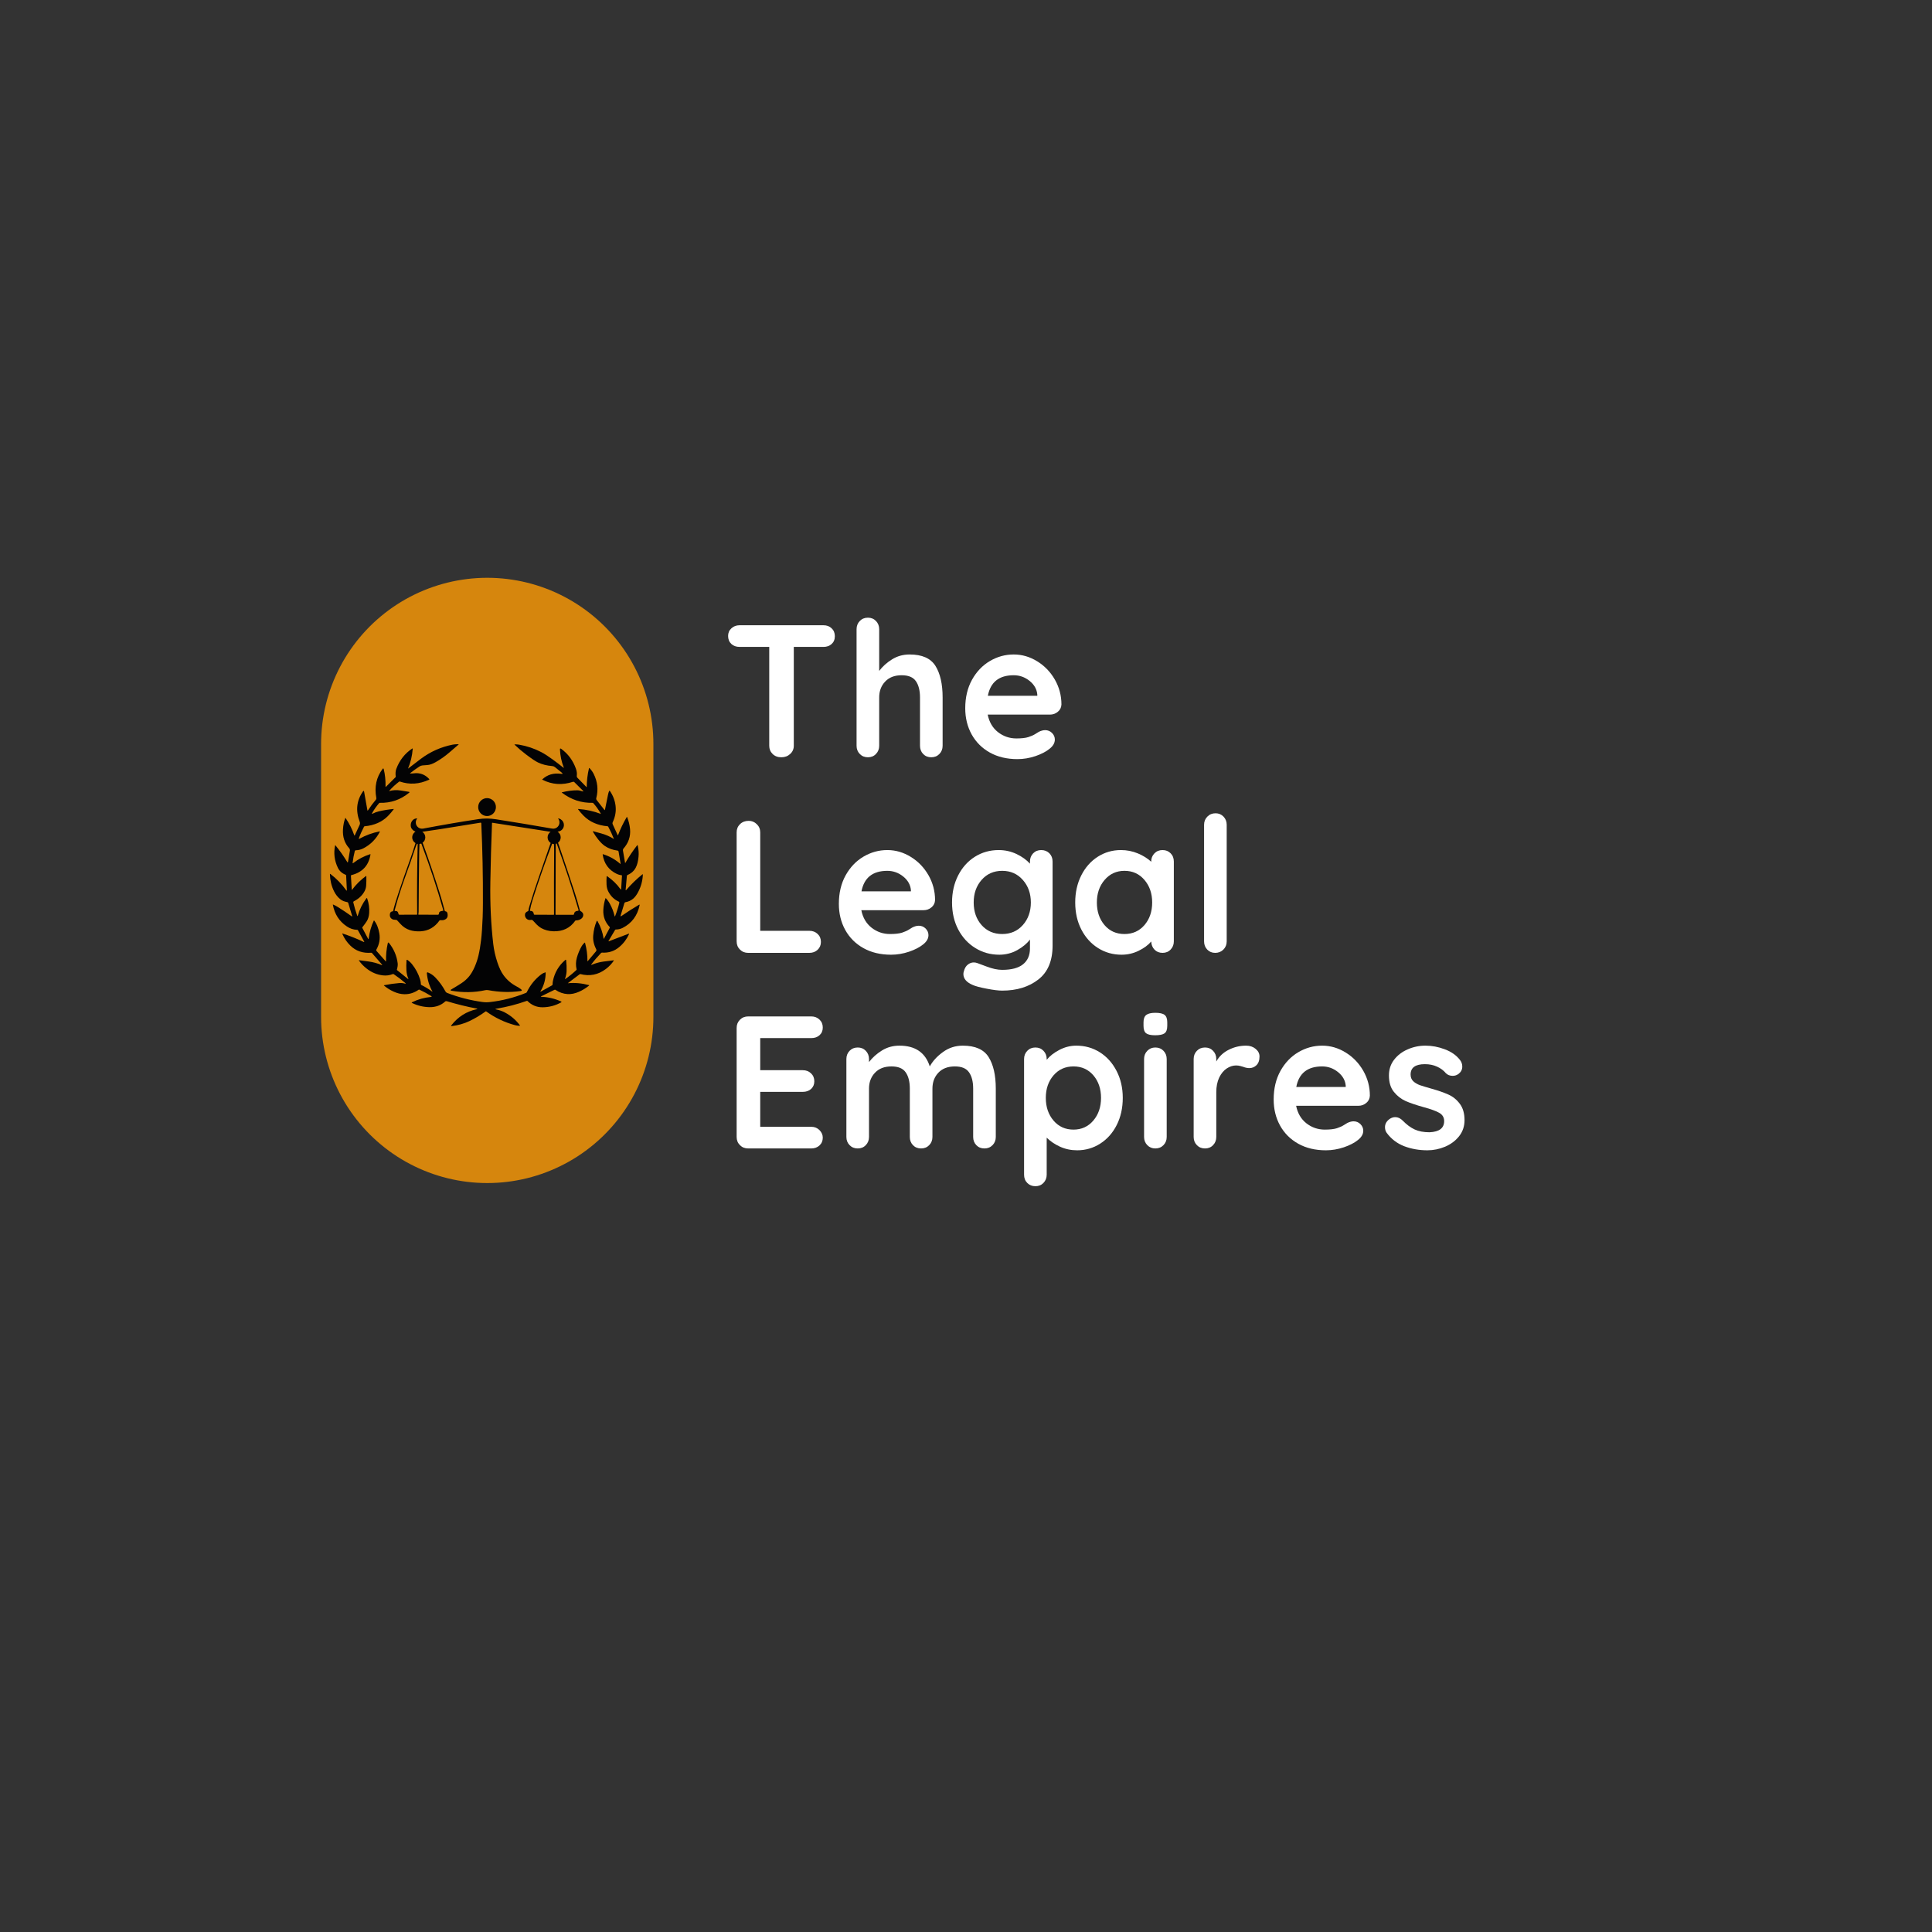 <svg xmlns="http://www.w3.org/2000/svg" xmlns:xlink="http://www.w3.org/1999/xlink" width="500" zoomAndPan="magnify" viewBox="0 0 375 375" height="500" preserveAspectRatio="xMidYMid meet" version="1.0"><rect x="0" y="0" width="375" height="375" fill="#333333" stroke="none"/><defs><g/><clipPath id="e0ada59f94"><path d="M 64.035 144.441 L 124.785 144.441 L 124.785 199.191 L 64.035 199.191 Z M 64.035 144.441 " clip-rule="nonzero"/></clipPath></defs><path stroke-linecap="round" transform="matrix(0, -0.75, 0.75, 0, 62.324, 229.628)" fill="none" stroke-linejoin="miter" d="M 42.998 43 L 113.639 43 " stroke="#d6860d" stroke-width="86" stroke-opacity="1" stroke-miterlimit="4"/><g clip-path="url(#e0ada59f94)"><path fill="#030304" d="M 121.199 175.285 C 121.227 175.199 121.293 175.137 121.379 175.121 C 121.965 175.023 122.48 174.789 122.914 174.418 C 123.262 174.121 123.59 173.68 123.891 173.094 C 124.43 172.059 124.727 170.949 124.777 169.758 C 124.785 169.676 124.754 169.66 124.688 169.711 C 123.566 170.613 122.527 171.621 121.57 172.73 C 121.469 172.848 121.426 172.828 121.441 172.676 L 121.676 170.008 C 121.684 169.93 121.73 169.863 121.805 169.832 C 122.551 169.512 123.094 169.02 123.426 168.355 C 123.688 167.844 123.855 167.164 123.938 166.316 C 124.008 165.598 123.957 164.867 123.789 164.133 C 123.762 164.023 123.715 164.012 123.648 164.102 C 122.816 165.172 122.059 166.305 121.371 167.496 C 121.352 167.531 121.336 167.531 121.328 167.484 L 120.91 165.07 C 120.887 164.941 120.926 164.812 121.008 164.719 C 121.996 163.613 122.422 162.352 122.293 160.93 C 122.223 160.16 122.035 159.383 121.73 158.598 C 121.707 158.543 121.68 158.543 121.652 158.59 C 120.977 159.727 120.414 160.895 119.965 162.098 C 119.941 162.16 119.918 162.16 119.891 162.102 L 118.93 160.004 C 118.867 159.859 118.867 159.715 118.934 159.574 C 119.422 158.535 119.605 157.488 119.484 156.438 C 119.367 155.395 119 154.43 118.391 153.543 C 118.328 153.449 118.273 153.457 118.227 153.559 C 118.137 153.758 118.062 154 118.012 154.273 C 117.832 155.211 117.633 156.184 117.418 157.191 C 117.402 157.262 117.371 157.27 117.328 157.215 L 115.824 155.301 C 115.73 155.18 115.703 155.051 115.738 154.91 C 116.16 153.289 115.988 151.723 115.23 150.211 C 115.02 149.793 114.746 149.418 114.418 149.09 C 114.371 149.043 114.34 149.051 114.324 149.113 C 114.039 150.309 113.895 151.516 113.883 152.742 C 113.883 152.789 113.863 152.797 113.832 152.762 L 112.094 150.984 C 111.977 150.867 111.934 150.723 111.957 150.555 C 112.016 150.141 111.957 149.688 111.781 149.195 C 111.207 147.594 110.258 146.312 108.93 145.352 C 108.758 145.227 108.68 145.273 108.688 145.484 C 108.746 146.703 108.992 147.867 109.426 148.969 C 109.457 149.059 109.438 149.074 109.363 149.012 C 108.672 148.457 107.969 147.922 107.262 147.406 C 106.395 146.77 105.656 146.297 105.043 145.977 C 103.688 145.273 102.25 144.793 100.727 144.535 C 100.453 144.488 100.18 144.473 99.906 144.484 C 99.848 144.488 99.844 144.508 99.883 144.547 C 100.598 145.23 101.348 145.871 102.133 146.461 C 103.168 147.246 103.93 147.754 104.406 147.984 C 105.219 148.379 106.145 148.613 107.184 148.691 C 107.387 148.707 107.562 148.773 107.711 148.895 L 109.02 149.953 C 109.281 150.164 109.246 150.246 108.914 150.199 C 107.477 149.992 106.258 150.348 105.262 151.27 C 105.258 151.273 105.254 151.281 105.254 151.285 C 105.242 151.309 105.25 151.336 105.273 151.348 C 107.164 152.301 109.145 152.434 111.211 151.746 C 111.301 151.715 111.402 151.734 111.469 151.801 L 113.141 153.465 C 113.281 153.605 113.258 153.648 113.066 153.594 C 112.891 153.547 112.727 153.5 112.562 153.461 C 112.391 153.418 112.219 153.395 112.051 153.395 C 111.09 153.395 110.102 153.527 109.082 153.785 C 109.023 153.797 109.016 153.824 109.066 153.859 C 110.871 155.223 112.859 155.879 115.035 155.828 C 115.078 155.828 115.121 155.844 115.148 155.879 C 115.711 156.508 116.199 157.195 116.617 157.934 C 116.637 157.977 116.629 157.988 116.586 157.969 C 115.195 157.441 113.758 157.129 112.273 157.027 C 112.191 157.023 112.176 157.051 112.223 157.117 C 112.535 157.535 112.883 157.934 113.258 158.316 C 114.434 159.516 115.992 160.203 117.934 160.379 C 117.984 160.383 118.027 160.414 118.055 160.457 C 118.477 161.23 118.84 162.012 119.145 162.793 C 119.16 162.836 119.148 162.844 119.109 162.82 C 118.363 162.355 117.562 162.004 116.715 161.773 C 116.203 161.629 115.695 161.492 115.195 161.359 C 115.074 161.328 115.043 161.367 115.109 161.477 C 115.414 161.996 115.754 162.492 116.125 162.957 C 116.566 163.508 116.992 163.922 117.398 164.199 C 118.102 164.68 118.93 164.98 119.875 165.102 C 119.973 165.113 120.047 165.184 120.062 165.273 L 120.457 167.617 C 120.469 167.699 120.445 167.715 120.379 167.66 C 119.395 166.801 118.277 166.18 117.031 165.797 C 117.023 165.797 117.02 165.793 117.012 165.797 C 116.988 165.801 116.973 165.82 116.977 165.844 C 117.23 167.617 118.152 168.883 119.746 169.637 C 120.02 169.77 120.328 169.852 120.664 169.887 C 120.703 169.887 120.73 169.922 120.727 169.961 L 120.57 172.52 C 120.562 172.684 120.512 172.699 120.418 172.566 C 119.738 171.613 118.883 170.785 117.852 170.074 C 117.84 170.07 117.828 170.062 117.816 170.062 C 117.781 170.062 117.75 170.09 117.746 170.125 C 117.707 170.633 117.703 171.16 117.73 171.711 C 117.758 172.203 117.867 172.637 118.059 173.016 C 118.527 173.934 119.203 174.598 120.094 175.004 C 120.184 175.047 120.23 175.148 120.207 175.246 C 119.996 176.117 119.73 176.965 119.406 177.785 C 119.355 177.914 119.316 177.914 119.285 177.777 C 119.105 176.996 118.812 176.227 118.402 175.469 C 118.137 174.984 117.867 174.609 117.59 174.348 C 117.586 174.344 117.578 174.34 117.57 174.336 C 117.547 174.332 117.523 174.344 117.516 174.367 C 117.277 175.098 117.141 175.848 117.105 176.617 C 117.043 177.895 117.449 178.992 118.316 179.906 C 118.367 179.961 118.379 180.035 118.348 180.098 L 117.23 182.191 C 117.195 182.254 117.172 182.25 117.164 182.18 C 116.965 180.965 116.578 179.848 115.996 178.828 C 115.922 178.695 115.855 178.699 115.793 178.84 C 115.441 179.672 115.227 180.578 115.145 181.559 C 115.066 182.465 115.254 183.348 115.707 184.203 C 115.797 184.375 115.785 184.527 115.672 184.664 L 114.07 186.57 C 114.035 186.613 114.02 186.605 114.02 186.547 C 114.035 185.375 113.879 184.195 113.555 183.004 C 113.555 182.996 113.551 182.988 113.543 182.98 C 113.52 182.957 113.484 182.953 113.461 182.977 C 113.227 183.188 113.047 183.402 112.918 183.625 C 112.504 184.344 112.184 185.105 111.961 185.906 C 111.754 186.652 111.738 187.402 111.918 188.156 C 111.93 188.199 111.918 188.242 111.887 188.27 C 111.195 188.922 110.48 189.5 109.738 190.016 C 109.664 190.066 109.645 190.051 109.676 189.965 C 109.855 189.461 109.957 188.973 109.973 188.5 C 110 187.797 109.969 187.094 109.887 186.395 C 109.871 186.273 109.816 186.25 109.727 186.328 C 108.457 187.406 107.656 188.77 107.32 190.414 C 107.281 190.59 107.262 190.82 107.25 191.098 C 107.246 191.164 107.211 191.223 107.16 191.25 L 104.965 192.473 C 104.871 192.527 104.852 192.504 104.906 192.41 C 105.578 191.297 105.914 190.09 105.914 188.785 C 105.914 188.781 105.914 188.773 105.914 188.77 C 105.902 188.738 105.875 188.723 105.848 188.734 C 105.559 188.816 105.289 188.949 105.047 189.133 C 103.863 190.031 102.934 191.18 102.254 192.574 C 102.223 192.641 102.172 192.688 102.105 192.715 C 99.812 193.641 97.473 194.234 95.09 194.5 C 94.602 194.559 94.113 194.551 93.621 194.484 C 91.277 194.16 89 193.574 86.793 192.727 C 86.645 192.668 86.535 192.57 86.461 192.43 C 85.926 191.434 85.273 190.531 84.492 189.719 C 84.082 189.289 83.598 188.965 83.039 188.738 C 83.016 188.73 82.996 188.73 82.973 188.73 C 82.898 188.738 82.844 188.805 82.852 188.883 C 82.965 190.18 83.32 191.355 83.914 192.414 C 83.965 192.504 83.949 192.52 83.867 192.457 C 83.246 191.992 82.547 191.562 81.77 191.18 C 81.73 191.156 81.703 191.113 81.699 191.07 C 81.691 190.734 81.637 190.41 81.543 190.102 C 81.203 189.012 80.68 188.023 79.969 187.141 C 79.699 186.809 79.395 186.535 79.059 186.312 C 79.043 186.305 79.027 186.301 79.012 186.297 C 78.957 186.293 78.91 186.336 78.906 186.391 C 78.852 187.082 78.848 187.746 78.887 188.391 C 78.922 188.922 79.039 189.43 79.242 189.918 C 79.301 190.055 79.273 190.078 79.156 189.988 L 77.07 188.301 C 77.039 188.277 77.027 188.234 77.039 188.191 C 77.18 187.688 77.23 187.281 77.191 186.977 C 77.008 185.52 76.445 184.207 75.512 183.043 C 75.391 182.895 75.309 182.91 75.266 183.102 C 75.008 184.227 74.898 185.387 74.93 186.574 C 74.93 186.637 74.91 186.645 74.871 186.598 L 73.066 184.559 C 73.012 184.496 73.004 184.402 73.047 184.324 C 73.629 183.297 73.82 182.23 73.625 181.129 C 73.547 180.676 73.43 180.25 73.277 179.848 C 73.121 179.43 72.906 179.039 72.629 178.68 C 72.625 178.676 72.621 178.672 72.617 178.668 C 72.594 178.656 72.566 178.668 72.559 178.688 C 72.062 179.719 71.727 180.887 71.555 182.195 C 71.539 182.312 71.504 182.32 71.449 182.215 L 70.32 180.098 C 70.301 180.059 70.309 180.016 70.336 179.98 C 70.75 179.453 71.039 179.055 71.207 178.781 C 71.461 178.355 71.613 177.84 71.656 177.234 C 71.727 176.273 71.598 175.328 71.27 174.398 C 71.23 174.289 71.176 174.281 71.109 174.375 C 70.34 175.41 69.781 176.535 69.438 177.754 C 69.41 177.852 69.379 177.852 69.344 177.754 C 69.031 176.887 68.773 176.023 68.574 175.164 C 68.555 175.078 68.594 174.984 68.676 174.945 C 69.633 174.457 70.332 173.797 70.77 172.965 C 70.945 172.637 71.043 172.285 71.07 171.914 C 71.109 171.34 71.125 170.734 71.109 170.09 C 71.105 170.02 71.078 170.004 71.02 170.047 C 70 170.793 69.102 171.68 68.328 172.715 C 68.297 172.754 68.281 172.75 68.277 172.703 L 68.113 169.98 C 68.109 169.922 68.148 169.875 68.203 169.859 C 70.34 169.328 71.574 167.988 71.914 165.844 C 71.914 165.836 71.914 165.828 71.91 165.824 C 71.902 165.801 71.879 165.789 71.855 165.793 C 70.637 166.18 69.539 166.758 68.562 167.523 C 68.473 167.598 68.434 167.574 68.445 167.461 C 68.535 166.691 68.676 165.934 68.867 165.184 C 68.887 165.102 68.961 165.043 69.047 165.039 C 69.586 165.027 70.098 164.895 70.582 164.637 C 71.953 163.91 73 162.848 73.719 161.453 C 73.75 161.391 73.73 161.367 73.664 161.379 C 72.312 161.641 71.008 162.117 69.746 162.809 C 69.641 162.867 69.609 162.84 69.652 162.727 C 69.914 161.984 70.25 161.23 70.656 160.461 C 70.68 160.414 70.727 160.383 70.777 160.379 C 72.664 160.203 74.176 159.531 75.316 158.371 C 75.707 157.973 76.07 157.543 76.41 157.094 C 76.445 157.043 76.434 157.02 76.371 157.023 C 75.41 157.113 74.457 157.266 73.512 157.488 C 73.105 157.582 72.711 157.73 72.34 157.926 C 72.184 158.008 72.148 157.969 72.234 157.812 C 72.609 157.137 73.066 156.492 73.602 155.875 C 73.633 155.844 73.672 155.824 73.719 155.828 C 75.852 155.883 77.75 155.23 79.414 153.867 C 79.52 153.781 79.508 153.723 79.375 153.695 C 79.094 153.641 78.793 153.59 78.477 153.547 C 78.465 153.547 78.199 153.504 77.691 153.426 C 76.977 153.309 76.266 153.352 75.559 153.543 C 75.516 153.555 75.508 153.543 75.539 153.512 C 76.125 152.844 76.773 152.246 77.477 151.711 C 77.512 151.688 77.559 151.68 77.598 151.691 C 79.484 152.34 81.383 152.223 83.289 151.336 C 83.297 151.332 83.305 151.328 83.309 151.32 C 83.34 151.293 83.344 151.246 83.316 151.215 C 82.48 150.309 81.461 149.941 80.266 150.109 C 80.047 150.141 79.832 150.145 79.617 150.125 C 79.57 150.121 79.566 150.102 79.605 150.074 C 80.191 149.617 80.793 149.184 81.41 148.777 C 81.586 148.66 81.781 148.59 81.992 148.57 C 82.316 148.535 82.641 148.512 82.965 148.492 C 83.414 148.465 83.945 148.277 84.562 147.93 C 85.496 147.402 86.367 146.789 87.18 146.09 C 87.758 145.59 88.359 145.07 88.988 144.535 C 89.055 144.48 89.047 144.453 88.957 144.449 C 88.535 144.449 88.176 144.477 87.883 144.531 C 85.609 144.977 83.547 145.895 81.695 147.281 C 80.867 147.898 80.047 148.527 79.234 149.164 C 79.199 149.195 79.191 149.188 79.211 149.145 C 79.699 147.984 80 146.723 80.109 145.359 C 80.117 145.266 80.082 145.246 80.004 145.297 C 78.574 146.254 77.543 147.574 76.918 149.25 C 76.773 149.641 76.738 150.137 76.809 150.734 C 76.812 150.781 76.801 150.824 76.77 150.855 L 74.91 152.715 C 74.855 152.766 74.828 152.754 74.832 152.676 C 74.855 151.434 74.738 150.305 74.48 149.293 C 74.438 149.125 74.363 149.109 74.262 149.246 C 73.051 150.859 72.645 152.73 73.039 154.863 C 73.066 155.008 73.031 155.141 72.934 155.254 C 72.426 155.844 71.922 156.52 71.43 157.277 C 71.367 157.367 71.328 157.359 71.309 157.25 L 70.676 153.676 C 70.641 153.477 70.566 153.457 70.445 153.629 C 69.207 155.398 68.996 157.359 69.82 159.512 C 69.898 159.715 69.891 159.918 69.801 160.113 L 68.863 162.137 C 68.824 162.215 68.793 162.215 68.766 162.133 C 68.352 160.938 67.789 159.82 67.078 158.781 C 67.051 158.746 67.031 158.75 67.012 158.793 C 66.766 159.445 66.617 160.18 66.57 160.996 C 66.484 162.438 66.883 163.652 67.77 164.641 C 67.895 164.781 67.941 164.949 67.91 165.145 L 67.551 167.262 C 67.527 167.422 67.469 167.434 67.387 167.297 C 66.703 166.172 65.941 165.094 65.102 164.066 C 65.07 164.031 65.051 164.035 65.043 164.078 C 64.73 165.598 64.91 167.051 65.582 168.438 C 65.891 169.07 66.395 169.523 67.098 169.797 C 67.148 169.812 67.184 169.863 67.184 169.918 L 67.324 172.738 C 67.332 172.906 67.285 172.926 67.191 172.789 C 66.336 171.594 65.32 170.547 64.141 169.645 C 64.07 169.59 64.035 169.609 64.039 169.699 C 64.07 170.871 64.332 171.957 64.82 172.961 C 65.137 173.617 65.559 174.148 66.078 174.562 C 66.27 174.711 66.48 174.828 66.711 174.914 C 66.938 174.996 67.172 175.059 67.41 175.102 C 67.496 175.117 67.57 175.18 67.594 175.266 L 68.348 177.77 C 68.383 177.887 68.348 177.906 68.25 177.84 C 67.402 177.234 66.547 176.664 65.688 176.121 C 65.281 175.863 64.938 175.68 64.66 175.574 C 64.617 175.559 64.602 175.574 64.609 175.621 C 64.945 177.434 65.848 178.832 67.312 179.812 C 67.645 180.035 67.965 180.195 68.273 180.297 C 68.621 180.41 68.977 180.473 69.344 180.48 C 69.402 180.484 69.453 180.516 69.484 180.57 L 70.668 182.73 C 70.738 182.855 70.707 182.887 70.582 182.824 C 69.289 182.207 67.922 181.664 66.484 181.191 C 66.43 181.172 66.414 181.191 66.438 181.246 C 66.82 182.133 67.34 182.895 67.992 183.531 C 69.074 184.59 70.426 185.055 72.055 184.926 C 72.113 184.922 72.172 184.945 72.207 184.992 L 74.145 187.223 C 74.172 187.254 74.184 187.293 74.172 187.312 C 74.156 187.332 74.129 187.332 74.09 187.316 C 73.273 186.977 72.43 186.746 71.559 186.625 C 70.934 186.539 70.309 186.457 69.688 186.375 C 69.641 186.367 69.633 186.383 69.656 186.422 C 70.07 187.02 70.598 187.566 71.242 188.059 C 72.176 188.773 73.203 189.195 74.32 189.32 C 74.988 189.398 75.621 189.312 76.227 189.07 C 76.293 189.043 76.367 189.051 76.426 189.09 C 77.199 189.609 77.934 190.168 78.637 190.773 C 78.816 190.922 78.793 190.969 78.57 190.91 C 78.207 190.812 77.84 190.777 77.469 190.812 C 76.551 190.887 75.582 191.027 74.566 191.227 C 74.504 191.238 74.496 191.266 74.543 191.305 C 75.125 191.789 75.742 192.176 76.395 192.469 C 77.113 192.797 77.809 192.965 78.477 192.977 C 79.477 192.996 80.406 192.703 81.27 192.098 C 81.305 192.074 81.352 192.066 81.391 192.086 C 82.18 192.453 82.938 192.863 83.664 193.309 C 83.848 193.422 83.832 193.488 83.621 193.508 C 82.344 193.629 81.137 193.969 79.992 194.531 C 79.891 194.582 79.891 194.633 79.992 194.684 C 81.062 195.199 82.191 195.469 83.379 195.488 C 84.57 195.504 85.574 195.145 86.395 194.402 C 86.48 194.324 86.602 194.297 86.715 194.332 C 88.703 194.93 90.621 195.402 92.473 195.746 C 92.719 195.797 92.723 195.844 92.477 195.898 C 90.52 196.336 88.898 197.367 87.617 198.996 C 87.512 199.129 87.543 199.184 87.707 199.16 C 88.941 199.008 90.066 198.688 91.086 198.207 C 92.191 197.68 93.25 197.051 94.254 196.316 C 94.289 196.289 94.336 196.289 94.371 196.316 C 96.07 197.543 97.93 198.434 99.953 198.98 C 100.219 199.051 100.512 199.094 100.828 199.105 C 100.93 199.109 100.949 199.07 100.891 198.992 C 100.121 197.957 99.152 197.129 97.977 196.512 C 97.48 196.25 96.949 196.062 96.395 195.949 C 96.078 195.887 96.078 195.828 96.398 195.777 C 98.375 195.453 100.332 194.949 102.266 194.266 C 102.305 194.25 102.348 194.262 102.379 194.289 C 103.203 195.113 104.184 195.52 105.312 195.512 C 106.613 195.5 107.809 195.184 108.902 194.566 C 109.023 194.5 109.02 194.438 108.891 194.379 C 107.664 193.828 106.398 193.527 105.09 193.477 C 104.945 193.469 104.938 193.434 105.07 193.371 L 107.629 192.117 C 107.691 192.086 107.766 192.09 107.82 192.129 C 108.551 192.625 109.328 192.898 110.152 192.949 C 110.852 192.992 111.59 192.848 112.363 192.508 C 113.047 192.211 113.699 191.812 114.328 191.309 C 114.387 191.258 114.383 191.227 114.309 191.207 C 112.918 190.84 111.57 190.715 110.266 190.84 C 110.215 190.844 110.211 190.832 110.25 190.805 L 112.531 189.09 C 112.566 189.066 112.609 189.059 112.656 189.066 C 114.449 189.535 116.094 189.211 117.586 188.09 C 118.219 187.613 118.738 187.066 119.145 186.449 C 119.168 186.41 119.16 186.391 119.113 186.395 C 118.449 186.469 117.789 186.547 117.129 186.641 C 116.352 186.746 115.602 186.953 114.875 187.254 C 114.734 187.312 114.711 187.281 114.801 187.156 C 115.332 186.445 115.953 185.719 116.664 184.977 C 116.715 184.926 116.785 184.898 116.855 184.902 C 118.133 184.98 119.246 184.621 120.195 183.82 C 121.016 183.133 121.645 182.297 122.094 181.316 C 122.137 181.227 122.113 181.199 122.02 181.234 L 118.18 182.699 C 118.094 182.73 118.074 182.711 118.121 182.633 L 119.387 180.496 C 119.418 180.445 119.473 180.414 119.539 180.414 C 120.004 180.414 120.434 180.312 120.84 180.113 C 122.621 179.211 123.723 177.738 124.152 175.695 C 124.176 175.586 124.141 175.559 124.039 175.613 C 122.859 176.305 121.715 177.035 120.613 177.797 C 120.465 177.902 120.418 177.863 120.469 177.688 Z M 121.199 175.285 " fill-opacity="1" fill-rule="nonzero"/></g><path fill="#030304" d="M 95.195 155.047 C 95.406 155.133 95.59 155.258 95.754 155.422 C 95.914 155.586 96.039 155.773 96.125 155.988 C 96.215 156.199 96.258 156.422 96.258 156.652 C 96.258 156.883 96.215 157.105 96.125 157.32 C 96.039 157.531 95.914 157.719 95.754 157.883 C 95.59 158.047 95.406 158.172 95.195 158.262 C 94.984 158.348 94.766 158.395 94.535 158.395 C 94.309 158.395 94.09 158.348 93.879 158.262 C 93.668 158.172 93.48 158.047 93.32 157.883 C 93.156 157.719 93.035 157.531 92.945 157.32 C 92.859 157.105 92.816 156.883 92.816 156.652 C 92.816 156.422 92.859 156.199 92.945 155.988 C 93.035 155.773 93.156 155.586 93.32 155.422 C 93.48 155.258 93.668 155.133 93.879 155.047 C 94.09 154.957 94.309 154.914 94.535 154.914 C 94.766 154.914 94.984 154.957 95.195 155.047 Z M 95.195 155.047 " fill-opacity="1" fill-rule="nonzero"/><path fill="#030304" d="M 112.637 176.812 C 112.598 176.789 112.566 176.754 112.559 176.711 C 112.258 175.543 111.926 174.395 111.559 173.266 C 110.57 170.227 109.559 167.195 108.527 164.172 C 108.441 163.922 108.367 163.719 108.309 163.57 C 108.625 163.336 108.832 162.957 108.832 162.531 C 108.832 162.074 108.594 161.672 108.234 161.445 C 108.297 161.43 108.352 161.414 108.406 161.395 C 109.004 161.289 109.457 160.766 109.457 160.133 C 109.457 159.676 109.219 159.273 108.863 159.047 C 108.691 158.922 108.504 158.859 108.301 158.848 C 108.457 159.031 108.559 159.262 108.586 159.512 C 108.66 160.277 108.027 160.914 107.273 160.84 C 107.215 160.832 107.16 160.824 107.105 160.809 C 107.109 160.812 107.109 160.816 107.113 160.82 C 103.484 160.184 99.867 159.582 96.258 159.02 C 95.094 158.836 93.953 158.828 92.84 158.996 C 89.461 159.504 85.863 160.121 82.055 160.844 C 82.055 160.84 82.059 160.836 82.059 160.836 C 81.969 160.848 81.875 160.848 81.781 160.84 C 81.223 160.781 80.766 160.324 80.711 159.758 C 80.676 159.41 80.789 159.086 80.996 158.848 C 80.906 158.848 80.816 158.855 80.73 158.875 C 80.691 158.883 80.648 158.891 80.605 158.902 C 80.348 158.973 80.141 159.121 79.992 159.344 C 79.824 159.562 79.727 159.836 79.727 160.133 C 79.727 160.145 79.727 160.156 79.727 160.168 C 79.715 160.453 79.793 160.707 79.965 160.922 C 80.141 161.145 80.367 161.309 80.645 161.422 C 80.266 161.645 80.012 162.055 80.012 162.531 C 80.012 163.008 80.266 163.422 80.648 163.645 C 80.32 164.727 79.965 165.801 79.582 166.875 C 78.801 169.039 78.047 171.211 77.32 173.395 C 76.828 174.859 76.492 176 76.309 176.816 C 76.301 176.855 76.266 176.883 76.227 176.887 C 75.914 176.914 75.734 177.074 75.688 177.375 C 75.605 177.898 75.785 178.258 76.23 178.453 C 76.312 178.488 76.43 178.508 76.59 178.516 C 76.715 178.52 76.84 178.535 76.961 178.562 C 77.004 178.57 77.043 178.594 77.074 178.629 C 77.289 178.852 77.496 179.078 77.703 179.309 C 78.227 179.891 78.832 180.297 79.531 180.523 C 80.152 180.727 80.855 180.809 81.633 180.766 C 83.148 180.684 84.371 179.984 85.305 178.668 C 85.332 178.633 85.375 178.609 85.414 178.609 C 85.523 178.605 85.633 178.605 85.742 178.609 C 85.902 178.613 86.031 178.605 86.129 178.574 C 86.762 178.391 87 177.961 86.852 177.281 C 86.828 177.172 86.789 177.086 86.738 177.027 C 86.664 176.945 86.578 176.898 86.477 176.891 C 86.398 176.883 86.332 176.824 86.312 176.75 C 86 175.523 85.668 174.355 85.312 173.242 C 84.297 170.059 83.227 166.898 82.098 163.758 C 82.078 163.703 82.051 163.645 82.012 163.582 C 82.34 163.348 82.551 162.965 82.551 162.531 C 82.551 162.078 82.316 161.676 81.965 161.449 C 82.816 161.336 83.98 161.164 85.457 160.934 C 88.098 160.52 90.707 160.102 93.281 159.676 C 93.285 159.676 93.289 159.676 93.293 159.676 C 93.359 159.672 93.414 159.723 93.418 159.789 C 93.652 164.945 93.758 170.105 93.734 175.27 C 93.73 176.285 93.715 177.207 93.684 178.031 C 93.613 179.828 93.516 181.289 93.383 182.418 C 93.258 183.531 93.086 184.543 92.871 185.461 C 92.695 186.215 92.445 186.957 92.121 187.695 C 91.801 188.426 91.449 189.023 91.078 189.48 C 90.637 190.023 90.117 190.484 89.516 190.871 C 88.891 191.273 88.258 191.66 87.617 192.035 C 87.387 192.168 87.402 192.258 87.664 192.305 C 89.895 192.691 92.059 192.656 94.168 192.199 C 94.367 192.156 94.57 192.152 94.777 192.191 C 96.914 192.59 98.992 192.648 101.004 192.367 C 101.336 192.324 101.367 192.195 101.102 191.992 C 100.879 191.816 100.605 191.645 100.281 191.473 C 99.234 190.922 98.379 190.188 97.715 189.262 C 97.273 188.648 96.883 187.824 96.539 186.781 C 96.145 185.594 95.879 184.414 95.742 183.246 C 95.297 179.41 95.105 175.391 95.176 171.191 C 95.238 167.379 95.348 163.566 95.5 159.758 C 95.5 159.754 95.5 159.75 95.5 159.75 C 95.508 159.715 95.539 159.691 95.57 159.695 L 106.867 161.453 C 106.52 161.684 106.289 162.078 106.289 162.527 C 106.289 162.988 106.527 163.391 106.887 163.617 C 106.883 163.629 106.875 163.641 106.871 163.648 C 106.133 165.816 105.383 167.977 104.625 170.137 C 103.945 172.074 103.312 174.027 102.73 175.996 C 102.664 176.223 102.609 176.473 102.566 176.754 C 102.559 176.797 102.527 176.836 102.488 176.852 C 102.066 177.012 101.867 177.277 101.891 177.645 C 101.91 177.934 102.023 178.172 102.238 178.355 C 102.457 178.547 102.738 178.613 103.082 178.551 C 103.215 178.523 103.352 178.574 103.441 178.676 C 103.691 178.961 103.941 179.227 104.195 179.477 C 104.496 179.77 104.785 179.992 105.062 180.148 C 105.754 180.527 106.539 180.734 107.426 180.762 C 109.254 180.812 110.664 180.133 111.656 178.711 C 111.684 178.676 111.723 178.652 111.766 178.652 C 112.113 178.656 112.422 178.574 112.695 178.41 C 112.996 178.23 113.164 177.992 113.203 177.691 C 113.25 177.32 113.062 177.027 112.637 176.812 Z M 86.688 177.559 C 86.691 177.547 86.691 177.535 86.691 177.527 C 86.691 177.535 86.691 177.547 86.688 177.559 C 86.688 177.566 86.688 177.57 86.688 177.578 C 86.688 177.57 86.688 177.566 86.688 177.559 Z M 86.664 177.391 C 86.656 177.383 86.648 177.379 86.637 177.375 C 86.645 177.375 86.656 177.383 86.664 177.391 Z M 86.598 177.723 C 86.578 177.723 86.566 177.707 86.559 177.684 C 86.566 177.707 86.582 177.723 86.598 177.723 Z M 80.973 177.473 C 80.973 177.508 80.941 177.539 80.906 177.539 L 77.523 177.547 C 77.438 177.547 77.359 177.48 77.344 177.391 C 77.305 177.129 77.203 176.953 77.039 176.863 C 77.027 176.855 76.984 176.848 76.906 176.84 L 76.641 176.812 C 76.637 176.812 76.637 176.812 76.633 176.809 C 76.602 176.801 76.582 176.762 76.594 176.723 C 77.18 174.531 77.859 172.375 78.637 170.246 C 79.367 168.242 80.07 166.227 80.746 164.203 C 80.797 164.051 80.867 163.906 80.957 163.773 C 80.996 163.781 81.035 163.789 81.074 163.797 C 81.074 163.801 81.074 163.805 81.074 163.809 C 80.961 168.352 80.926 172.906 80.973 177.473 Z M 86.047 176.695 C 86.047 176.695 86.047 176.699 86.047 176.699 C 86.055 176.734 86.035 176.77 85.996 176.781 C 85.875 176.812 85.754 176.836 85.633 176.855 C 85.344 176.898 85.195 177.074 85.184 177.379 C 85.18 177.473 85.105 177.551 85.008 177.551 L 81.262 177.539 C 81.262 177.539 81.262 177.539 81.258 177.539 C 81.223 177.539 81.199 177.508 81.199 177.473 C 81.207 177.391 81.219 177.309 81.23 177.227 C 81.246 177.133 81.254 177.047 81.254 176.973 C 81.273 173.102 81.309 169.227 81.363 165.355 C 81.371 164.84 81.391 164.324 81.418 163.809 C 81.535 163.797 81.645 163.766 81.746 163.727 C 81.773 163.754 81.793 163.789 81.805 163.824 C 83.418 168.086 84.832 172.379 86.047 176.695 Z M 107.559 164.938 C 107.523 169.121 107.516 173.305 107.535 177.488 C 107.535 177.527 107.504 177.559 107.469 177.559 L 103.742 177.547 C 103.668 177.547 103.609 177.488 103.605 177.414 C 103.598 177.191 103.5 177.012 103.305 176.871 C 103.285 176.855 103.242 176.844 103.18 176.836 L 102.918 176.801 C 102.883 176.793 102.859 176.754 102.867 176.711 C 102.969 176.098 103.133 175.434 103.359 174.715 C 104.57 170.891 105.832 167.27 107.141 163.855 C 107.152 163.82 107.168 163.785 107.184 163.758 C 107.285 163.789 107.391 163.809 107.5 163.812 C 107.543 163.941 107.562 164.316 107.559 164.938 Z M 111.859 177.473 C 111.859 177.441 111.867 177.414 111.879 177.387 C 111.867 177.414 111.859 177.441 111.859 177.473 C 111.855 177.539 111.871 177.598 111.902 177.637 C 111.871 177.598 111.855 177.539 111.859 177.473 Z M 111.973 177.676 C 111.977 177.676 111.98 177.672 111.98 177.672 C 111.98 177.672 111.977 177.676 111.973 177.676 Z M 112.016 177.664 C 112.059 177.645 112.094 177.594 112.105 177.527 C 112.094 177.594 112.059 177.645 112.016 177.664 Z M 112 177.285 C 112.031 177.289 112.059 177.309 112.082 177.34 C 112.059 177.309 112.031 177.289 112 177.285 Z M 112.207 176.781 C 111.715 176.816 111.453 177.035 111.418 177.43 C 111.41 177.504 111.352 177.559 111.281 177.559 L 107.895 177.559 C 107.855 177.559 107.828 177.527 107.828 177.488 L 107.871 163.777 C 107.93 163.762 107.992 163.742 108.047 163.719 C 108.059 163.73 108.062 163.746 108.07 163.766 C 109.625 168.023 111.035 172.32 112.301 176.648 C 112.301 176.656 112.305 176.664 112.305 176.672 C 112.309 176.727 112.266 176.777 112.207 176.781 Z M 112.207 176.781 " fill-opacity="1" fill-rule="nonzero"/><g fill="#ffffff" fill-opacity="1"><g transform="translate(140.231, 146.986)"><g><path d="M 19.594 -25.625 C 20.25 -25.625 20.781 -25.426 21.188 -25.031 C 21.602 -24.645 21.812 -24.133 21.812 -23.5 C 21.812 -22.863 21.602 -22.359 21.188 -21.984 C 20.781 -21.609 20.25 -21.422 19.594 -21.422 L 13.844 -21.422 L 13.844 -2.234 C 13.844 -1.598 13.609 -1.066 13.141 -0.641 C 12.68 -0.211 12.109 0 11.422 0 C 10.734 0 10.172 -0.211 9.734 -0.641 C 9.297 -1.066 9.078 -1.598 9.078 -2.234 L 9.078 -21.422 L 3.328 -21.422 C 2.672 -21.422 2.133 -21.613 1.719 -22 C 1.301 -22.395 1.094 -22.91 1.094 -23.547 C 1.094 -24.148 1.305 -24.645 1.734 -25.031 C 2.16 -25.426 2.691 -25.625 3.328 -25.625 Z M 19.594 -25.625 "/></g></g></g><g fill="#ffffff" fill-opacity="1"><g transform="translate(163.884, 146.986)"><g><path d="M 12.672 -19.953 C 15.086 -19.953 16.758 -19.211 17.688 -17.734 C 18.613 -16.254 19.078 -14.211 19.078 -11.609 L 19.078 -2.234 C 19.078 -1.598 18.867 -1.066 18.453 -0.641 C 18.035 -0.211 17.508 0 16.875 0 C 16.238 0 15.711 -0.211 15.297 -0.641 C 14.891 -1.066 14.688 -1.598 14.688 -2.234 L 14.688 -11.609 C 14.688 -12.953 14.422 -14.004 13.891 -14.766 C 13.367 -15.535 12.445 -15.922 11.125 -15.922 C 9.758 -15.922 8.691 -15.508 7.922 -14.688 C 7.148 -13.875 6.766 -12.848 6.766 -11.609 L 6.766 -2.234 C 6.766 -1.598 6.555 -1.066 6.141 -0.641 C 5.734 -0.211 5.211 0 4.578 0 C 3.941 0 3.414 -0.211 3 -0.641 C 2.582 -1.066 2.375 -1.598 2.375 -2.234 L 2.375 -24.859 C 2.375 -25.492 2.582 -26.023 3 -26.453 C 3.414 -26.879 3.941 -27.094 4.578 -27.094 C 5.211 -27.094 5.734 -26.879 6.141 -26.453 C 6.555 -26.023 6.766 -25.492 6.766 -24.859 L 6.766 -16.766 C 7.43 -17.641 8.27 -18.391 9.281 -19.016 C 10.289 -19.641 11.422 -19.953 12.672 -19.953 Z M 12.672 -19.953 "/></g></g></g><g fill="#ffffff" fill-opacity="1"><g transform="translate(186.072, 146.986)"><g><path d="M 19.953 -10.25 C 19.93 -9.664 19.695 -9.191 19.25 -8.828 C 18.812 -8.461 18.301 -8.281 17.719 -8.281 L 5.641 -8.281 C 5.93 -6.832 6.598 -5.695 7.641 -4.875 C 8.691 -4.062 9.879 -3.656 11.203 -3.656 C 12.203 -3.656 12.984 -3.742 13.547 -3.922 C 14.109 -4.109 14.551 -4.305 14.875 -4.516 C 15.207 -4.723 15.438 -4.863 15.562 -4.938 C 16 -5.156 16.41 -5.266 16.797 -5.266 C 17.316 -5.266 17.758 -5.082 18.125 -4.719 C 18.488 -4.352 18.672 -3.926 18.672 -3.438 C 18.672 -2.781 18.328 -2.18 17.641 -1.641 C 16.961 -1.086 16.047 -0.613 14.891 -0.219 C 13.742 0.164 12.586 0.359 11.422 0.359 C 9.367 0.359 7.578 -0.066 6.047 -0.922 C 4.523 -1.773 3.348 -2.953 2.516 -4.453 C 1.691 -5.953 1.281 -7.641 1.281 -9.516 C 1.281 -11.617 1.719 -13.461 2.594 -15.047 C 3.477 -16.629 4.641 -17.844 6.078 -18.688 C 7.516 -19.531 9.051 -19.953 10.688 -19.953 C 12.301 -19.953 13.82 -19.508 15.25 -18.625 C 16.676 -17.75 17.816 -16.566 18.672 -15.078 C 19.523 -13.586 19.953 -11.977 19.953 -10.25 Z M 10.688 -15.922 C 7.852 -15.922 6.18 -14.594 5.672 -11.938 L 15.266 -11.938 L 15.266 -12.188 C 15.172 -13.219 14.672 -14.098 13.766 -14.828 C 12.859 -15.555 11.832 -15.922 10.688 -15.922 Z M 10.688 -15.922 "/></g></g></g><g fill="#ffffff" fill-opacity="1"><g transform="translate(140.231, 184.95)"><g><path d="M 16.875 -4.281 C 17.508 -4.281 18.039 -4.078 18.469 -3.672 C 18.895 -3.273 19.109 -2.758 19.109 -2.125 C 19.109 -1.508 18.895 -1 18.469 -0.594 C 18.039 -0.195 17.508 0 16.875 0 L 4.984 0 C 4.348 0 3.816 -0.211 3.391 -0.641 C 2.961 -1.066 2.75 -1.598 2.75 -2.234 L 2.75 -23.391 C 2.75 -24.023 2.969 -24.555 3.406 -24.984 C 3.844 -25.41 4.406 -25.625 5.094 -25.625 C 5.695 -25.625 6.219 -25.41 6.656 -24.984 C 7.102 -24.555 7.328 -24.023 7.328 -23.391 L 7.328 -4.281 Z M 16.875 -4.281 "/></g></g></g><g fill="#ffffff" fill-opacity="1"><g transform="translate(161.541, 184.95)"><g><path d="M 19.953 -10.25 C 19.93 -9.664 19.695 -9.191 19.25 -8.828 C 18.812 -8.461 18.301 -8.281 17.719 -8.281 L 5.641 -8.281 C 5.93 -6.832 6.598 -5.695 7.641 -4.875 C 8.691 -4.062 9.879 -3.656 11.203 -3.656 C 12.203 -3.656 12.984 -3.742 13.547 -3.922 C 14.109 -4.109 14.551 -4.305 14.875 -4.516 C 15.207 -4.723 15.438 -4.863 15.562 -4.938 C 16 -5.156 16.41 -5.266 16.797 -5.266 C 17.316 -5.266 17.758 -5.082 18.125 -4.719 C 18.488 -4.352 18.672 -3.926 18.672 -3.438 C 18.672 -2.781 18.328 -2.18 17.641 -1.641 C 16.961 -1.086 16.047 -0.613 14.891 -0.219 C 13.742 0.164 12.586 0.359 11.422 0.359 C 9.367 0.359 7.578 -0.066 6.047 -0.922 C 4.523 -1.773 3.348 -2.953 2.516 -4.453 C 1.691 -5.953 1.281 -7.641 1.281 -9.516 C 1.281 -11.617 1.719 -13.461 2.594 -15.047 C 3.477 -16.629 4.641 -17.844 6.078 -18.688 C 7.516 -19.531 9.051 -19.953 10.688 -19.953 C 12.301 -19.953 13.82 -19.508 15.25 -18.625 C 16.676 -17.75 17.816 -16.566 18.672 -15.078 C 19.523 -13.586 19.953 -11.977 19.953 -10.25 Z M 10.688 -15.922 C 7.852 -15.922 6.18 -14.594 5.672 -11.938 L 15.266 -11.938 L 15.266 -12.188 C 15.172 -13.219 14.672 -14.098 13.766 -14.828 C 12.859 -15.555 11.832 -15.922 10.688 -15.922 Z M 10.688 -15.922 "/></g></g></g><g fill="#ffffff" fill-opacity="1"><g transform="translate(183.509, 184.95)"><g><path d="M 18.594 -19.953 C 19.227 -19.953 19.754 -19.742 20.172 -19.328 C 20.586 -18.91 20.797 -18.375 20.797 -17.719 L 20.797 -1.422 C 20.797 1.547 19.875 3.742 18.031 5.172 C 16.188 6.609 13.848 7.328 11.016 7.328 C 10.285 7.328 9.281 7.203 8 6.953 C 6.719 6.711 5.805 6.469 5.266 6.219 C 4.078 5.707 3.484 5 3.484 4.094 C 3.484 3.926 3.52 3.734 3.594 3.516 C 3.738 2.973 3.988 2.562 4.344 2.281 C 4.695 2 5.078 1.859 5.484 1.859 C 5.734 1.859 5.969 1.898 6.188 1.984 C 6.281 2.004 6.883 2.227 8 2.656 C 9.113 3.082 10.117 3.297 11.016 3.297 C 12.828 3.297 14.176 2.938 15.062 2.219 C 15.957 1.5 16.406 0.477 16.406 -0.844 L 16.406 -2.594 C 15.863 -1.844 15.051 -1.16 13.969 -0.547 C 12.883 0.055 11.719 0.359 10.469 0.359 C 8.758 0.359 7.203 -0.07 5.797 -0.938 C 4.398 -1.801 3.297 -3 2.484 -4.531 C 1.68 -6.07 1.281 -7.82 1.281 -9.781 C 1.281 -11.727 1.676 -13.477 2.469 -15.031 C 3.258 -16.582 4.344 -17.789 5.719 -18.656 C 7.102 -19.52 8.641 -19.953 10.328 -19.953 C 11.566 -19.953 12.723 -19.695 13.797 -19.188 C 14.867 -18.676 15.738 -18.051 16.406 -17.312 L 16.406 -17.719 C 16.406 -18.352 16.609 -18.883 17.016 -19.312 C 17.43 -19.738 17.957 -19.953 18.594 -19.953 Z M 11.016 -3.656 C 12.648 -3.656 13.984 -4.234 15.016 -5.391 C 16.055 -6.555 16.578 -8.02 16.578 -9.781 C 16.578 -11.531 16.055 -12.988 15.016 -14.156 C 13.984 -15.332 12.648 -15.922 11.016 -15.922 C 9.379 -15.922 8.047 -15.332 7.016 -14.156 C 5.992 -12.988 5.484 -11.531 5.484 -9.781 C 5.484 -8.02 5.992 -6.555 7.016 -5.391 C 8.047 -4.234 9.379 -3.656 11.016 -3.656 Z M 11.016 -3.656 "/></g></g></g><g fill="#ffffff" fill-opacity="1"><g transform="translate(207.418, 184.95)"><g><path d="M 18.234 -19.953 C 18.867 -19.953 19.391 -19.742 19.797 -19.328 C 20.211 -18.91 20.422 -18.375 20.422 -17.719 L 20.422 -2.234 C 20.422 -1.598 20.211 -1.066 19.797 -0.641 C 19.391 -0.211 18.867 0 18.234 0 C 17.598 0 17.078 -0.207 16.672 -0.625 C 16.273 -1.039 16.062 -1.566 16.031 -2.203 C 15.426 -1.492 14.602 -0.891 13.562 -0.391 C 12.531 0.109 11.438 0.359 10.281 0.359 C 8.602 0.359 7.078 -0.07 5.703 -0.938 C 4.336 -1.801 3.258 -3 2.469 -4.531 C 1.676 -6.07 1.281 -7.82 1.281 -9.781 C 1.281 -11.727 1.672 -13.477 2.453 -15.031 C 3.234 -16.582 4.301 -17.789 5.656 -18.656 C 7.008 -19.52 8.504 -19.953 10.141 -19.953 C 11.305 -19.953 12.398 -19.738 13.422 -19.312 C 14.453 -18.883 15.32 -18.344 16.031 -17.688 L 16.031 -17.719 C 16.031 -18.352 16.238 -18.883 16.656 -19.312 C 17.07 -19.738 17.598 -19.953 18.234 -19.953 Z M 10.844 -3.656 C 12.426 -3.656 13.719 -4.234 14.719 -5.391 C 15.719 -6.555 16.219 -8.02 16.219 -9.781 C 16.219 -11.531 15.719 -12.988 14.719 -14.156 C 13.719 -15.332 12.426 -15.922 10.844 -15.922 C 9.281 -15.922 7.992 -15.332 6.984 -14.156 C 5.984 -12.988 5.484 -11.531 5.484 -9.781 C 5.484 -8.02 5.977 -6.555 6.969 -5.391 C 7.957 -4.234 9.25 -3.656 10.844 -3.656 Z M 10.844 -3.656 "/></g></g></g><g fill="#ffffff" fill-opacity="1"><g transform="translate(230.961, 184.95)"><g><path d="M 7.141 -2.234 C 7.141 -1.598 6.926 -1.066 6.5 -0.641 C 6.07 -0.211 5.539 0 4.906 0 C 4.289 0 3.773 -0.211 3.359 -0.641 C 2.953 -1.066 2.75 -1.598 2.75 -2.234 L 2.75 -24.859 C 2.75 -25.492 2.961 -26.023 3.391 -26.453 C 3.816 -26.879 4.348 -27.094 4.984 -27.094 C 5.586 -27.094 6.098 -26.879 6.516 -26.453 C 6.93 -26.023 7.141 -25.492 7.141 -24.859 Z M 7.141 -2.234 "/></g></g></g><g fill="#ffffff" fill-opacity="1"><g transform="translate(140.231, 222.913)"><g><path d="M 17.25 -4.203 C 17.875 -4.203 18.398 -3.988 18.828 -3.562 C 19.254 -3.133 19.469 -2.645 19.469 -2.094 C 19.469 -1.477 19.254 -0.973 18.828 -0.578 C 18.398 -0.191 17.875 0 17.25 0 L 4.984 0 C 4.348 0 3.816 -0.211 3.391 -0.641 C 2.961 -1.066 2.75 -1.598 2.75 -2.234 L 2.75 -23.391 C 2.75 -24.023 2.961 -24.555 3.391 -24.984 C 3.816 -25.41 4.348 -25.625 4.984 -25.625 L 17.25 -25.625 C 17.875 -25.625 18.398 -25.422 18.828 -25.016 C 19.254 -24.617 19.469 -24.102 19.469 -23.469 C 19.469 -22.852 19.258 -22.359 18.844 -21.984 C 18.438 -21.609 17.906 -21.422 17.25 -21.422 L 7.328 -21.422 L 7.328 -15.188 L 15.594 -15.188 C 16.227 -15.188 16.758 -14.984 17.188 -14.578 C 17.613 -14.18 17.828 -13.664 17.828 -13.031 C 17.828 -12.426 17.617 -11.93 17.203 -11.547 C 16.785 -11.172 16.25 -10.984 15.594 -10.984 L 7.328 -10.984 L 7.328 -4.203 Z M 17.25 -4.203 "/></g></g></g><g fill="#ffffff" fill-opacity="1"><g transform="translate(161.907, 222.913)"><g><path d="M 24.969 -19.953 C 27.383 -19.953 29.055 -19.211 29.984 -17.734 C 30.91 -16.254 31.375 -14.211 31.375 -11.609 L 31.375 -2.234 C 31.375 -1.598 31.164 -1.066 30.75 -0.641 C 30.332 -0.211 29.805 0 29.172 0 C 28.535 0 28.008 -0.211 27.594 -0.641 C 27.188 -1.066 26.984 -1.598 26.984 -2.234 L 26.984 -11.609 C 26.984 -12.953 26.719 -14.004 26.188 -14.766 C 25.664 -15.535 24.75 -15.922 23.438 -15.922 C 22.062 -15.922 20.988 -15.508 20.219 -14.688 C 19.457 -13.875 19.078 -12.848 19.078 -11.609 L 19.078 -2.234 C 19.078 -1.598 18.867 -1.066 18.453 -0.641 C 18.035 -0.211 17.508 0 16.875 0 C 16.238 0 15.711 -0.211 15.297 -0.641 C 14.891 -1.066 14.688 -1.598 14.688 -2.234 L 14.688 -11.609 C 14.688 -12.953 14.422 -14.004 13.891 -14.766 C 13.367 -15.535 12.445 -15.922 11.125 -15.922 C 9.758 -15.922 8.691 -15.508 7.922 -14.688 C 7.148 -13.875 6.766 -12.848 6.766 -11.609 L 6.766 -2.234 C 6.766 -1.598 6.555 -1.066 6.141 -0.641 C 5.734 -0.211 5.211 0 4.578 0 C 3.941 0 3.414 -0.211 3 -0.641 C 2.582 -1.066 2.375 -1.598 2.375 -2.234 L 2.375 -17.359 C 2.375 -17.992 2.582 -18.523 3 -18.953 C 3.414 -19.379 3.941 -19.594 4.578 -19.594 C 5.211 -19.594 5.734 -19.379 6.141 -18.953 C 6.555 -18.523 6.766 -17.992 6.766 -17.359 L 6.766 -16.766 C 7.43 -17.641 8.27 -18.391 9.281 -19.016 C 10.289 -19.641 11.422 -19.953 12.672 -19.953 C 15.742 -19.953 17.707 -18.609 18.562 -15.922 C 19.125 -16.953 19.973 -17.879 21.109 -18.703 C 22.242 -19.535 23.531 -19.953 24.969 -19.953 Z M 24.969 -19.953 "/></g></g></g><g fill="#ffffff" fill-opacity="1"><g transform="translate(196.397, 222.913)"><g><path d="M 12.516 -19.953 C 14.203 -19.953 15.727 -19.52 17.094 -18.656 C 18.457 -17.789 19.535 -16.586 20.328 -15.047 C 21.129 -13.504 21.531 -11.758 21.531 -9.812 C 21.531 -7.852 21.141 -6.098 20.359 -4.547 C 19.578 -3.004 18.508 -1.801 17.156 -0.938 C 15.801 -0.07 14.305 0.359 12.672 0.359 C 11.492 0.359 10.383 0.125 9.344 -0.344 C 8.312 -0.82 7.453 -1.406 6.766 -2.094 L 6.766 5.094 C 6.766 5.727 6.555 6.258 6.141 6.688 C 5.734 7.113 5.211 7.328 4.578 7.328 C 3.941 7.328 3.414 7.117 3 6.703 C 2.582 6.285 2.375 5.75 2.375 5.094 L 2.375 -17.359 C 2.375 -17.992 2.582 -18.523 3 -18.953 C 3.414 -19.379 3.941 -19.594 4.578 -19.594 C 5.211 -19.594 5.734 -19.379 6.141 -18.953 C 6.555 -18.523 6.766 -17.992 6.766 -17.359 L 6.766 -17.203 C 7.359 -17.941 8.176 -18.582 9.219 -19.125 C 10.27 -19.676 11.367 -19.953 12.516 -19.953 Z M 11.969 -3.656 C 13.531 -3.656 14.812 -4.238 15.812 -5.406 C 16.812 -6.582 17.312 -8.051 17.312 -9.812 C 17.312 -11.57 16.816 -13.031 15.828 -14.188 C 14.836 -15.344 13.551 -15.922 11.969 -15.922 C 10.383 -15.922 9.094 -15.344 8.094 -14.188 C 7.094 -13.031 6.594 -11.57 6.594 -9.812 C 6.594 -8.051 7.094 -6.582 8.094 -5.406 C 9.094 -4.238 10.383 -3.656 11.969 -3.656 Z M 11.969 -3.656 "/></g></g></g><g fill="#ffffff" fill-opacity="1"><g transform="translate(219.94, 222.913)"><g><path d="M 6.516 -2.234 C 6.516 -1.598 6.305 -1.066 5.891 -0.641 C 5.473 -0.211 4.945 0 4.312 0 C 3.688 0 3.164 -0.211 2.75 -0.641 C 2.332 -1.066 2.125 -1.598 2.125 -2.234 L 2.125 -17.359 C 2.125 -17.992 2.332 -18.523 2.75 -18.953 C 3.164 -19.379 3.688 -19.594 4.312 -19.594 C 4.945 -19.594 5.473 -19.379 5.891 -18.953 C 6.305 -18.523 6.516 -17.992 6.516 -17.359 Z M 4.281 -21.969 C 3.445 -21.969 2.859 -22.098 2.516 -22.359 C 2.18 -22.629 2.016 -23.109 2.016 -23.797 L 2.016 -24.484 C 2.016 -25.172 2.195 -25.648 2.562 -25.922 C 2.926 -26.191 3.508 -26.328 4.312 -26.328 C 5.164 -26.328 5.766 -26.191 6.109 -25.922 C 6.453 -25.648 6.625 -25.172 6.625 -24.484 L 6.625 -23.797 C 6.625 -23.086 6.445 -22.602 6.094 -22.344 C 5.738 -22.094 5.133 -21.969 4.281 -21.969 Z M 4.281 -21.969 "/></g></g></g><g fill="#ffffff" fill-opacity="1"><g transform="translate(229.314, 222.913)"><g><path d="M 12.562 -19.953 C 13.289 -19.953 13.906 -19.742 14.406 -19.328 C 14.906 -18.91 15.156 -18.422 15.156 -17.859 C 15.156 -17.109 14.957 -16.539 14.562 -16.156 C 14.176 -15.781 13.711 -15.594 13.172 -15.594 C 12.805 -15.594 12.395 -15.68 11.938 -15.859 C 11.863 -15.879 11.695 -15.926 11.438 -16 C 11.188 -16.07 10.91 -16.109 10.609 -16.109 C 9.984 -16.109 9.375 -15.91 8.781 -15.516 C 8.195 -15.129 7.711 -14.539 7.328 -13.75 C 6.953 -12.957 6.766 -12.008 6.766 -10.906 L 6.766 -2.234 C 6.766 -1.598 6.555 -1.066 6.141 -0.641 C 5.734 -0.211 5.211 0 4.578 0 C 3.941 0 3.414 -0.211 3 -0.641 C 2.582 -1.066 2.375 -1.598 2.375 -2.234 L 2.375 -17.359 C 2.375 -17.992 2.582 -18.523 3 -18.953 C 3.414 -19.379 3.941 -19.594 4.578 -19.594 C 5.211 -19.594 5.734 -19.379 6.141 -18.953 C 6.555 -18.523 6.766 -17.992 6.766 -17.359 L 6.766 -16.875 C 7.328 -17.875 8.133 -18.633 9.188 -19.156 C 10.238 -19.688 11.363 -19.953 12.562 -19.953 Z M 12.562 -19.953 "/></g></g></g><g fill="#ffffff" fill-opacity="1"><g transform="translate(245.937, 222.913)"><g><path d="M 19.953 -10.25 C 19.93 -9.664 19.695 -9.191 19.25 -8.828 C 18.812 -8.461 18.301 -8.281 17.719 -8.281 L 5.641 -8.281 C 5.93 -6.832 6.598 -5.695 7.641 -4.875 C 8.691 -4.062 9.879 -3.656 11.203 -3.656 C 12.203 -3.656 12.984 -3.742 13.547 -3.922 C 14.109 -4.109 14.551 -4.305 14.875 -4.516 C 15.207 -4.723 15.438 -4.863 15.562 -4.938 C 16 -5.156 16.41 -5.266 16.797 -5.266 C 17.316 -5.266 17.758 -5.082 18.125 -4.719 C 18.488 -4.352 18.672 -3.926 18.672 -3.438 C 18.672 -2.781 18.328 -2.18 17.641 -1.641 C 16.961 -1.086 16.047 -0.613 14.891 -0.219 C 13.742 0.164 12.586 0.359 11.422 0.359 C 9.367 0.359 7.578 -0.066 6.047 -0.922 C 4.523 -1.773 3.348 -2.953 2.516 -4.453 C 1.691 -5.953 1.281 -7.641 1.281 -9.516 C 1.281 -11.617 1.719 -13.461 2.594 -15.047 C 3.477 -16.629 4.641 -17.844 6.078 -18.688 C 7.516 -19.531 9.051 -19.953 10.688 -19.953 C 12.301 -19.953 13.82 -19.508 15.25 -18.625 C 16.676 -17.75 17.816 -16.566 18.672 -15.078 C 19.523 -13.586 19.953 -11.977 19.953 -10.25 Z M 10.688 -15.922 C 7.852 -15.922 6.18 -14.594 5.672 -11.938 L 15.266 -11.938 L 15.266 -12.188 C 15.172 -13.219 14.672 -14.098 13.766 -14.828 C 12.859 -15.555 11.832 -15.922 10.688 -15.922 Z M 10.688 -15.922 "/></g></g></g><g fill="#ffffff" fill-opacity="1"><g transform="translate(267.905, 222.913)"><g><path d="M 1.25 -3.031 C 1.031 -3.332 0.922 -3.703 0.922 -4.141 C 0.922 -4.773 1.234 -5.312 1.859 -5.75 C 2.203 -5.969 2.555 -6.078 2.922 -6.078 C 3.441 -6.078 3.93 -5.844 4.391 -5.375 C 5.117 -4.625 5.879 -4.062 6.672 -3.688 C 7.473 -3.32 8.438 -3.141 9.562 -3.141 C 11.457 -3.223 12.406 -3.945 12.406 -5.312 C 12.406 -6.02 12.082 -6.555 11.438 -6.922 C 10.789 -7.285 9.785 -7.648 8.422 -8.016 C 7.004 -8.41 5.848 -8.801 4.953 -9.188 C 4.066 -9.582 3.301 -10.176 2.656 -10.969 C 2.008 -11.758 1.688 -12.828 1.688 -14.172 C 1.688 -15.336 2.02 -16.352 2.688 -17.219 C 3.363 -18.094 4.242 -18.766 5.328 -19.234 C 6.41 -19.711 7.562 -19.953 8.781 -19.953 C 10.031 -19.953 11.273 -19.719 12.516 -19.25 C 13.766 -18.789 14.742 -18.109 15.453 -17.203 C 15.766 -16.816 15.922 -16.379 15.922 -15.891 C 15.922 -15.328 15.691 -14.863 15.234 -14.5 C 14.891 -14.227 14.5 -14.094 14.062 -14.094 C 13.52 -14.094 13.078 -14.266 12.734 -14.609 C 12.297 -15.141 11.727 -15.562 11.031 -15.875 C 10.344 -16.195 9.555 -16.359 8.672 -16.359 C 6.816 -16.359 5.891 -15.688 5.891 -14.344 C 5.891 -13.812 6.062 -13.379 6.406 -13.047 C 6.75 -12.723 7.18 -12.469 7.703 -12.281 C 8.234 -12.102 8.973 -11.879 9.922 -11.609 C 11.234 -11.242 12.328 -10.863 13.203 -10.469 C 14.086 -10.082 14.832 -9.484 15.438 -8.672 C 16.051 -7.867 16.359 -6.805 16.359 -5.484 C 16.359 -4.297 16.004 -3.254 15.297 -2.359 C 14.586 -1.473 13.676 -0.797 12.562 -0.328 C 11.457 0.129 10.32 0.359 9.156 0.359 C 7.539 0.359 6.035 0.094 4.641 -0.438 C 3.254 -0.977 2.125 -1.844 1.25 -3.031 Z M 1.25 -3.031 "/></g></g></g></svg>